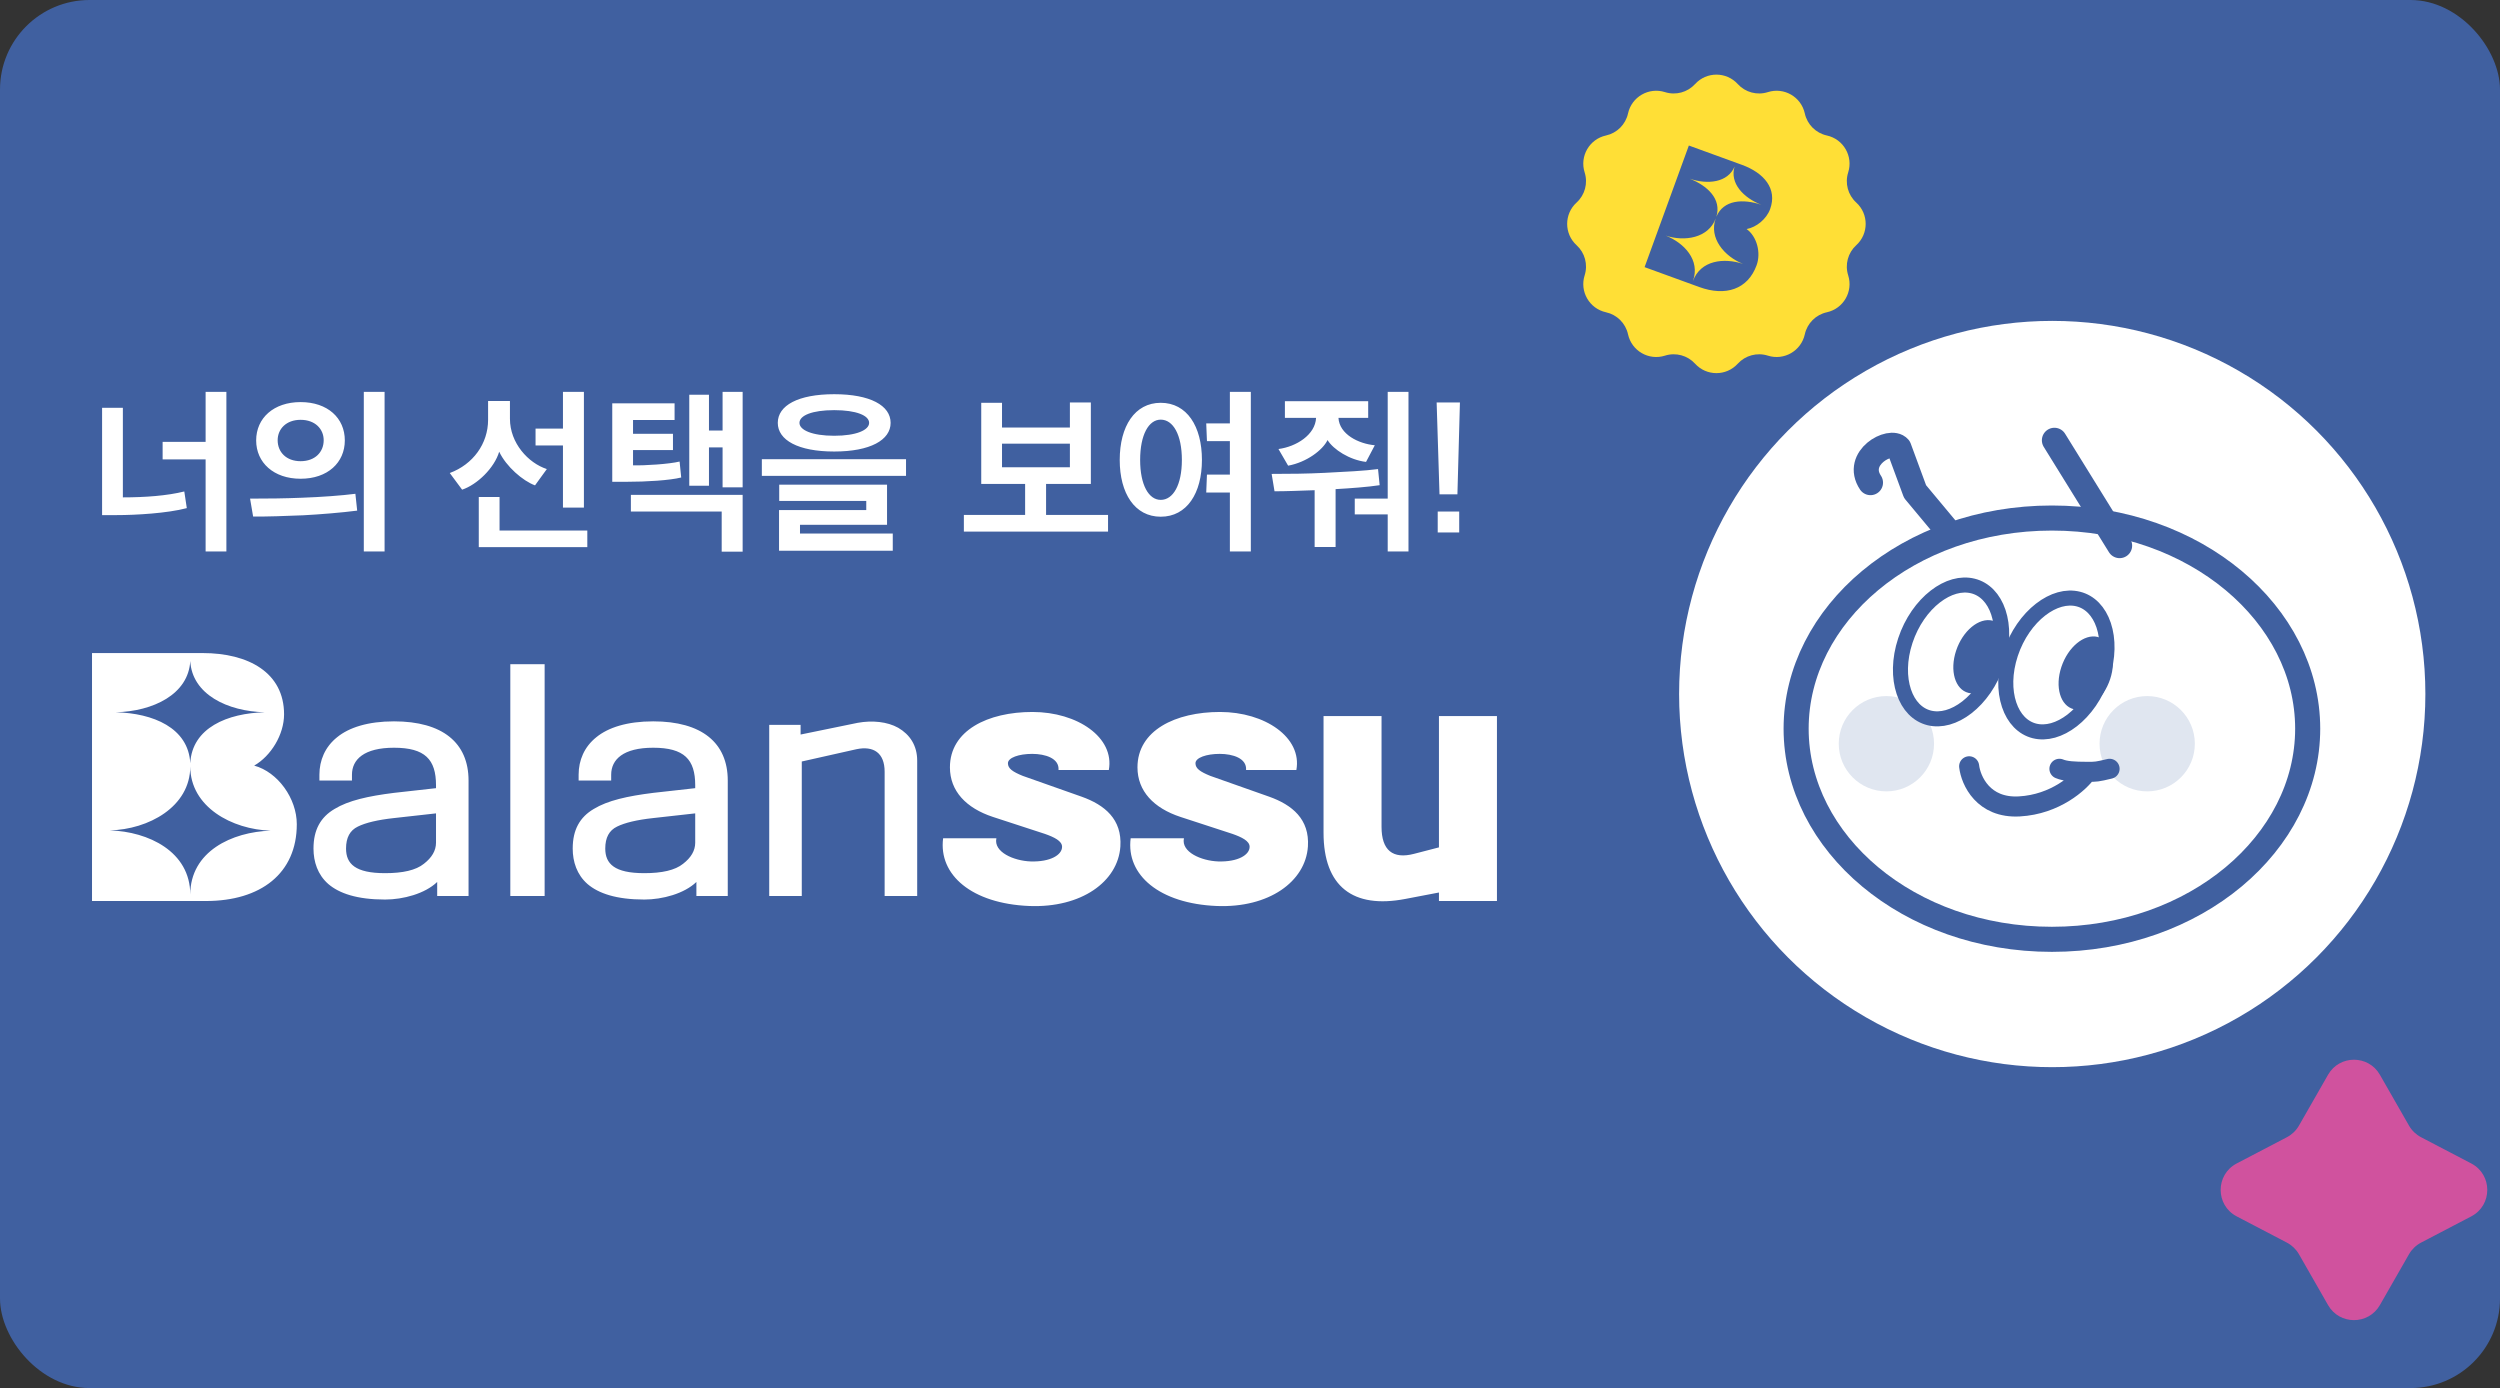 <svg width="335" height="186" viewBox="0 0 335 186" fill="none" xmlns="http://www.w3.org/2000/svg">
<rect x="0" y="0" width="335" height="186" fill="#333333" stroke="none"/>
<g clip-path="url(#clip0_914_7522)">
<rect width="335" height="186" rx="12" fill="#4060A0"/>
<path fill-rule="evenodd" clip-rule="evenodd" d="M232.859 11.263C231.325 9.579 228.675 9.579 227.141 11.263C226.123 12.38 224.548 12.802 223.108 12.344C220.937 11.652 218.642 12.977 218.155 15.203C217.832 16.679 216.679 17.832 215.203 18.155C212.977 18.642 211.652 20.937 212.344 23.108C212.802 24.548 212.38 26.123 211.263 27.141C209.579 28.675 209.579 31.325 211.263 32.859C212.38 33.877 212.802 35.452 212.344 36.892C211.652 39.063 212.977 41.358 215.203 41.845C216.679 42.168 217.832 43.321 218.155 44.797C218.642 47.023 220.937 48.348 223.108 47.656C224.548 47.198 226.123 47.62 227.141 48.737C228.675 50.421 231.325 50.421 232.859 48.737C233.877 47.62 235.452 47.198 236.892 47.656C239.063 48.348 241.358 47.023 241.845 44.797C242.168 43.321 243.321 42.168 244.797 41.845C247.023 41.358 248.348 39.063 247.656 36.892C247.198 35.452 247.62 33.877 248.737 32.859C250.421 31.325 250.421 28.675 248.737 27.141C247.62 26.123 247.198 24.548 247.656 23.108C248.348 20.937 247.023 18.642 244.797 18.155C243.321 17.832 242.168 16.679 241.845 15.203C241.358 12.977 239.063 11.652 236.892 12.344C235.452 12.802 233.877 12.38 232.859 11.263ZM220.375 35.796L226.306 19.5L233.426 22.091C236.376 23.165 238.191 25.287 237.195 28.023C236.712 29.352 235.362 30.453 234.046 30.694C235.414 31.672 236.002 33.849 235.385 35.544C234.207 38.78 231.225 39.746 227.704 38.464L220.375 35.796ZM236.007 27.437C233.63 26.506 231.752 24.558 232.437 22.32C231.523 24.475 228.832 24.761 226.413 23.945C228.79 24.876 230.724 26.671 229.99 29.043C230.953 26.754 233.587 26.622 236.007 27.437ZM233.555 35.358C231.09 34.373 228.945 31.913 229.913 29.255C228.945 31.913 225.702 32.413 223.207 31.57C225.653 32.547 227.88 34.841 226.849 37.673C227.88 34.841 231.034 34.528 233.555 35.358Z" fill="#FFDF36"/>
<circle cx="275" cy="93" r="50" fill="white"/>
<circle cx="287.724" cy="99.659" r="6.385" fill="#E0E6F0"/>
<circle cx="252.777" cy="99.659" r="6.385" fill="#E0E6F0"/>
<path d="M275.963 103.019C276.756 103.35 277.939 103.423 279.659 103.426M282.684 103.019C281.003 103.426 280.853 103.428 279.659 103.426M263.866 102.683C264.09 104.588 265.748 108.329 270.587 108.06C275.425 107.791 278.651 104.858 279.659 103.426" stroke="#4060A0" stroke-width="2.688" stroke-linecap="round" stroke-linejoin="round"/>
<path d="M309.23 97.643C309.23 112.956 294.187 125.869 274.955 125.869C255.722 125.869 240.68 112.956 240.68 97.643C240.68 82.331 255.722 69.417 274.955 69.417C294.187 69.417 309.23 82.331 309.23 97.643Z" stroke="#4060A0" stroke-width="3.36"/>
<path d="M267.572 88.882C266.735 91.412 265.245 93.477 263.563 94.783C261.878 96.09 260.082 96.587 258.52 96.199C256.958 95.811 255.738 94.566 255.109 92.684C254.48 90.804 254.479 88.369 255.315 85.839C256.152 83.31 257.642 81.245 259.324 79.939C261.009 78.631 262.805 78.135 264.367 78.523C265.929 78.91 267.149 80.156 267.779 82.038C268.407 83.918 268.409 86.353 267.572 88.882Z" stroke="#4060A0" stroke-width="2.016"/>
<ellipse cx="3.367" cy="5.103" rx="3.367" ry="5.103" transform="matrix(0.971 0.241 -0.314 0.949 263.719 82.353)" fill="#4060A0"/>
<path d="M281.685 90.629C280.848 93.159 279.358 95.224 277.676 96.529C275.991 97.837 274.195 98.333 272.633 97.946C271.071 97.558 269.851 96.312 269.222 94.43C268.593 92.551 268.592 90.116 269.428 87.586C270.265 85.056 271.755 82.992 273.437 81.686C275.122 80.378 276.919 79.882 278.48 80.269C280.042 80.657 281.262 81.903 281.892 83.785C282.52 85.665 282.522 88.1 281.685 90.629Z" stroke="#4060A0" stroke-width="2.016"/>
<ellipse cx="3.367" cy="5.103" rx="3.367" ry="5.103" transform="matrix(0.971 0.241 -0.314 0.949 277.824 84.538)" fill="#4060A0"/>
<path d="M261.096 71.243L256.617 65.868L254.457 60.008C253.333 58.701 248.433 61.355 250.645 64.673" stroke="#4060A0" stroke-width="3.36" stroke-linecap="round" stroke-linejoin="round"/>
<path d="M284.028 73.113L275.291 59" stroke="#4060A0" stroke-width="3.36" stroke-linecap="round" stroke-linejoin="round"/>
<path d="M311.961 144.015C313.497 141.331 317.368 141.331 318.904 144.015L322.806 150.832C323.186 151.495 323.747 152.036 324.425 152.39L331.149 155.904C334.012 157.4 334.012 161.498 331.149 162.994L324.425 166.509C323.747 166.863 323.186 167.403 322.806 168.067L318.904 174.884C317.368 177.568 313.497 177.568 311.961 174.884L308.059 168.067C307.679 167.403 307.117 166.863 306.44 166.509L299.716 162.994C296.853 161.498 296.853 157.4 299.716 155.904L306.44 152.39C307.117 152.036 307.679 151.495 308.059 150.832L311.961 144.015Z" fill="#D0529E"/>
<path d="M27.552 59.208V52.512H30.336V73.896H27.552V61.56H21.792V59.208H27.552ZM25.032 68.088C22.416 68.784 18.168 69.024 15.624 69.024H13.68V54.648H16.464V66.648C19.44 66.648 22.392 66.432 24.696 65.856L25.032 68.088ZM37.206 58.992C37.206 60.576 38.358 61.8 40.278 61.8C42.222 61.8 43.374 60.576 43.374 58.992C43.374 57.48 42.222 56.256 40.278 56.256C38.358 56.256 37.206 57.48 37.206 58.992ZM51.534 52.512V73.896H48.75V52.512H51.534ZM34.326 59.016C34.326 56.016 36.678 53.88 40.278 53.88C43.902 53.88 46.206 56.016 46.206 59.016C46.206 61.992 43.902 64.152 40.278 64.152C36.678 64.152 34.326 61.992 34.326 59.016ZM47.862 68.424C45.822 68.688 42.918 68.928 40.638 69.048C38.262 69.144 35.718 69.24 33.918 69.216L33.51 66.816C35.982 66.816 38.046 66.792 40.47 66.696C43.134 66.6 45.726 66.408 47.622 66.168L47.862 68.424ZM73.276 62.856C72.748 63.6 72.196 64.32 71.692 65.04C70.06 64.44 67.828 62.52 66.892 60.528C66.244 62.712 63.94 64.944 61.924 65.616L60.268 63.384C63.388 62.232 65.404 59.448 65.404 56.256V53.736H68.332V56.112C68.332 59.376 70.78 62.04 73.276 62.856ZM78.244 68.016H75.436V59.688H71.764V57.432H75.436V52.512H78.244V68.016ZM78.7 73.32H64.156V66.6H66.94V71.088H78.7V73.32ZM99.514 65.304H96.826V59.952H95.002V65.088H92.362V52.896H95.002V57.696H96.826V52.512H99.514V65.304ZM84.826 62.352C86.41 62.4 89.698 62.184 91.066 61.848L91.282 63.984C89.746 64.368 86.65 64.56 83.962 64.56H82.042V54.048H90.394V56.28H84.826V58.128H90.178V60.312H84.826V62.352ZM84.538 66.312H99.514V73.92H96.706V68.544H84.538V66.312ZM121.407 63.768H102.087V61.536H121.407V63.768ZM119.631 73.8H104.391V68.352H116.079V67.128H104.415V64.944H118.863V70.32H107.199V71.496H119.631V73.8ZM107.127 56.664C107.127 57.624 108.807 58.392 111.783 58.392C114.759 58.392 116.463 57.624 116.463 56.664C116.463 55.68 114.759 54.96 111.783 54.96C108.807 54.96 107.127 55.68 107.127 56.664ZM104.223 56.664C104.223 54.336 106.935 52.824 111.783 52.824C116.607 52.824 119.343 54.336 119.343 56.664C119.343 58.968 116.607 60.504 111.783 60.504C106.935 60.504 104.223 58.968 104.223 56.664ZM148.478 71.232H129.158V69H137.366V64.848H131.486V53.976H134.27V57.288H143.366V53.928H146.174V64.848H140.174V69H148.478V71.232ZM143.366 62.616V59.448H134.27V62.616H143.366ZM161.635 66L161.731 63.6H164.803V59.112H161.731L161.635 56.736H164.803V52.512H167.611V73.896H164.803V66H161.635ZM150.043 61.632C150.043 57.12 152.059 53.976 155.539 53.976C159.043 53.976 161.059 57.12 161.059 61.632C161.059 66.096 159.043 69.24 155.539 69.24C152.059 69.24 150.043 66.12 150.043 61.632ZM158.371 61.632C158.371 58.248 157.195 56.232 155.539 56.232C153.931 56.232 152.779 58.248 152.779 61.632C152.779 64.992 153.931 66.984 155.539 66.984C157.195 66.984 158.371 64.992 158.371 61.632ZM181.537 68.928V66.816H185.953V52.512H188.737V73.896H185.953V68.928H181.537ZM183.337 55.992H179.353C179.473 58.2 182.065 59.472 184.225 59.664L183.049 61.896C180.841 61.632 178.681 60.24 177.889 58.968C177.265 60.288 175.105 61.944 172.609 62.4L171.313 60.168C173.713 59.856 176.257 58.248 176.353 55.992H172.177V53.76H183.337V55.992ZM178.969 73.296H176.161V65.688C174.073 65.76 172.369 65.832 170.785 65.832L170.401 63.504C172.825 63.504 175.177 63.48 177.529 63.36C180.361 63.216 182.833 63.096 184.657 62.856L184.873 65.016C183.289 65.256 181.057 65.424 178.969 65.544V73.296ZM192.894 66.24L192.51 53.928H195.63L195.294 66.24H192.894ZM192.654 71.352V68.544H195.534V71.352H192.654Z" fill="white"/>
<path d="M12.33 87.511V120.735H27.596C34.932 120.735 39.77 117.044 39.77 110.446C39.77 106.99 37.232 103.455 34.06 102.591C36.32 101.295 38.065 98.428 38.065 95.719C38.065 90.142 33.306 87.511 27.16 87.511H12.33ZM25.495 88.571C25.733 93.048 30.491 95.326 35.487 95.444C30.491 95.561 25.733 97.525 25.495 102.277C25.257 97.525 20.499 95.561 15.502 95.444C20.499 95.326 25.257 93.048 25.495 88.571ZM25.495 102.709C25.495 108.129 31.086 111.153 36.28 111.31C31.086 111.467 25.495 114.098 25.495 119.871C25.495 114.098 19.864 111.428 14.71 111.271C19.864 111.153 25.495 108.129 25.495 102.709ZM42.008 113.705C42.008 115.473 42.564 117.201 43.991 118.457C45.458 119.714 47.837 120.539 51.604 120.539C54.023 120.539 56.957 119.753 58.583 118.183V120.068H62.786V104.594C62.786 99.528 59.297 96.661 52.794 96.661C49.304 96.661 46.767 97.486 45.181 98.782C43.555 100.078 42.801 101.884 42.801 103.809V104.594H47.163V103.809C47.163 101.767 48.789 100.196 52.794 100.196C56.957 100.196 58.425 101.767 58.425 105.223V105.615L52.794 106.244C49.344 106.676 46.687 107.265 44.824 108.404C42.96 109.503 42.008 111.192 42.008 113.705ZM51.604 117.004C47.599 117.004 46.37 115.748 46.37 113.705C46.37 112.252 46.886 111.271 47.956 110.76C48.987 110.249 50.613 109.857 52.794 109.621L58.425 108.993V112.92C58.425 113.98 57.869 114.923 56.799 115.748C55.728 116.612 53.983 117.004 51.604 117.004ZM72.981 89.003H68.382V120.068H72.981V89.003ZM76.743 113.705C76.743 115.473 77.298 117.201 78.725 118.457C80.192 119.714 82.572 120.539 86.339 120.539C88.757 120.539 91.692 119.753 93.317 118.183V120.068H97.52V104.594C97.52 99.528 94.031 96.661 87.528 96.661C84.039 96.661 81.501 97.486 79.915 98.782C78.289 100.078 77.536 101.884 77.536 103.809V104.594H81.898V103.809C81.898 101.767 83.523 100.196 87.528 100.196C91.692 100.196 93.159 101.767 93.159 105.223V105.615L87.528 106.244C84.079 106.676 81.422 107.265 79.558 108.404C77.695 109.503 76.743 111.192 76.743 113.705ZM86.339 117.004C82.334 117.004 81.105 115.748 81.105 113.705C81.105 112.252 81.62 111.271 82.691 110.76C83.722 110.249 85.347 109.857 87.528 109.621L93.159 108.993V112.92C93.159 113.98 92.604 114.923 91.533 115.748C90.462 116.612 88.718 117.004 86.339 117.004ZM122.903 101.924C122.903 99.882 121.911 98.428 120.365 97.525C118.898 96.7 116.875 96.504 114.932 96.858L107.28 98.428V97.132H103.076V120.068H107.438V102.041L114.774 100.392C117.034 99.921 118.541 100.863 118.541 103.416V120.068H122.903V101.924ZM137.917 121.403C144.896 121.678 149.812 118.143 150.13 113.431C150.368 109.778 148.028 107.854 144.935 106.754L137.045 103.966C135.696 103.416 135.062 102.984 135.062 102.277C135.062 101.531 136.529 101.02 138.313 101.02C140.058 101.02 141.961 101.609 141.842 103.18H148.583C149.376 98.821 144.38 95.404 138.353 95.404C132.366 95.404 127.29 97.879 127.29 102.827C127.29 106.008 129.471 108.286 133.04 109.464L140.018 111.742C141.248 112.174 142.318 112.684 142.318 113.47C142.318 114.569 140.732 115.512 138.115 115.433C135.855 115.355 133.119 114.177 133.515 112.331H126.378C125.744 117.24 130.224 121.089 137.917 121.403ZM163.048 121.403C170.027 121.678 174.944 118.143 175.261 113.431C175.499 109.778 173.159 107.854 170.066 106.754L162.176 103.966C160.827 103.416 160.193 102.984 160.193 102.277C160.193 101.531 161.66 101.02 163.444 101.02C165.189 101.02 167.092 101.609 166.973 103.18H173.714C174.507 98.821 169.511 95.404 163.484 95.404C157.497 95.404 152.421 97.879 152.421 102.827C152.421 106.008 154.602 108.286 158.171 109.464L165.149 111.742C166.379 112.174 167.449 112.684 167.449 113.47C167.449 114.569 165.863 115.512 163.246 115.433C160.986 115.355 158.25 114.177 158.647 112.331H151.509C150.875 117.24 155.355 121.089 163.048 121.403ZM192.819 119.596V120.735H200.591V95.954H192.819V113.548L189.488 114.412C186.633 115.159 185.126 113.941 185.126 110.799V95.954H177.354V111.585C177.354 118.811 181.32 121.796 188.298 120.46L192.819 119.596Z" fill="white"/>
</g>
<defs>
<clipPath id="clip0_914_7522">
<rect width="335" height="186" rx="12" fill="white"/>
</clipPath>
</defs>
</svg>
